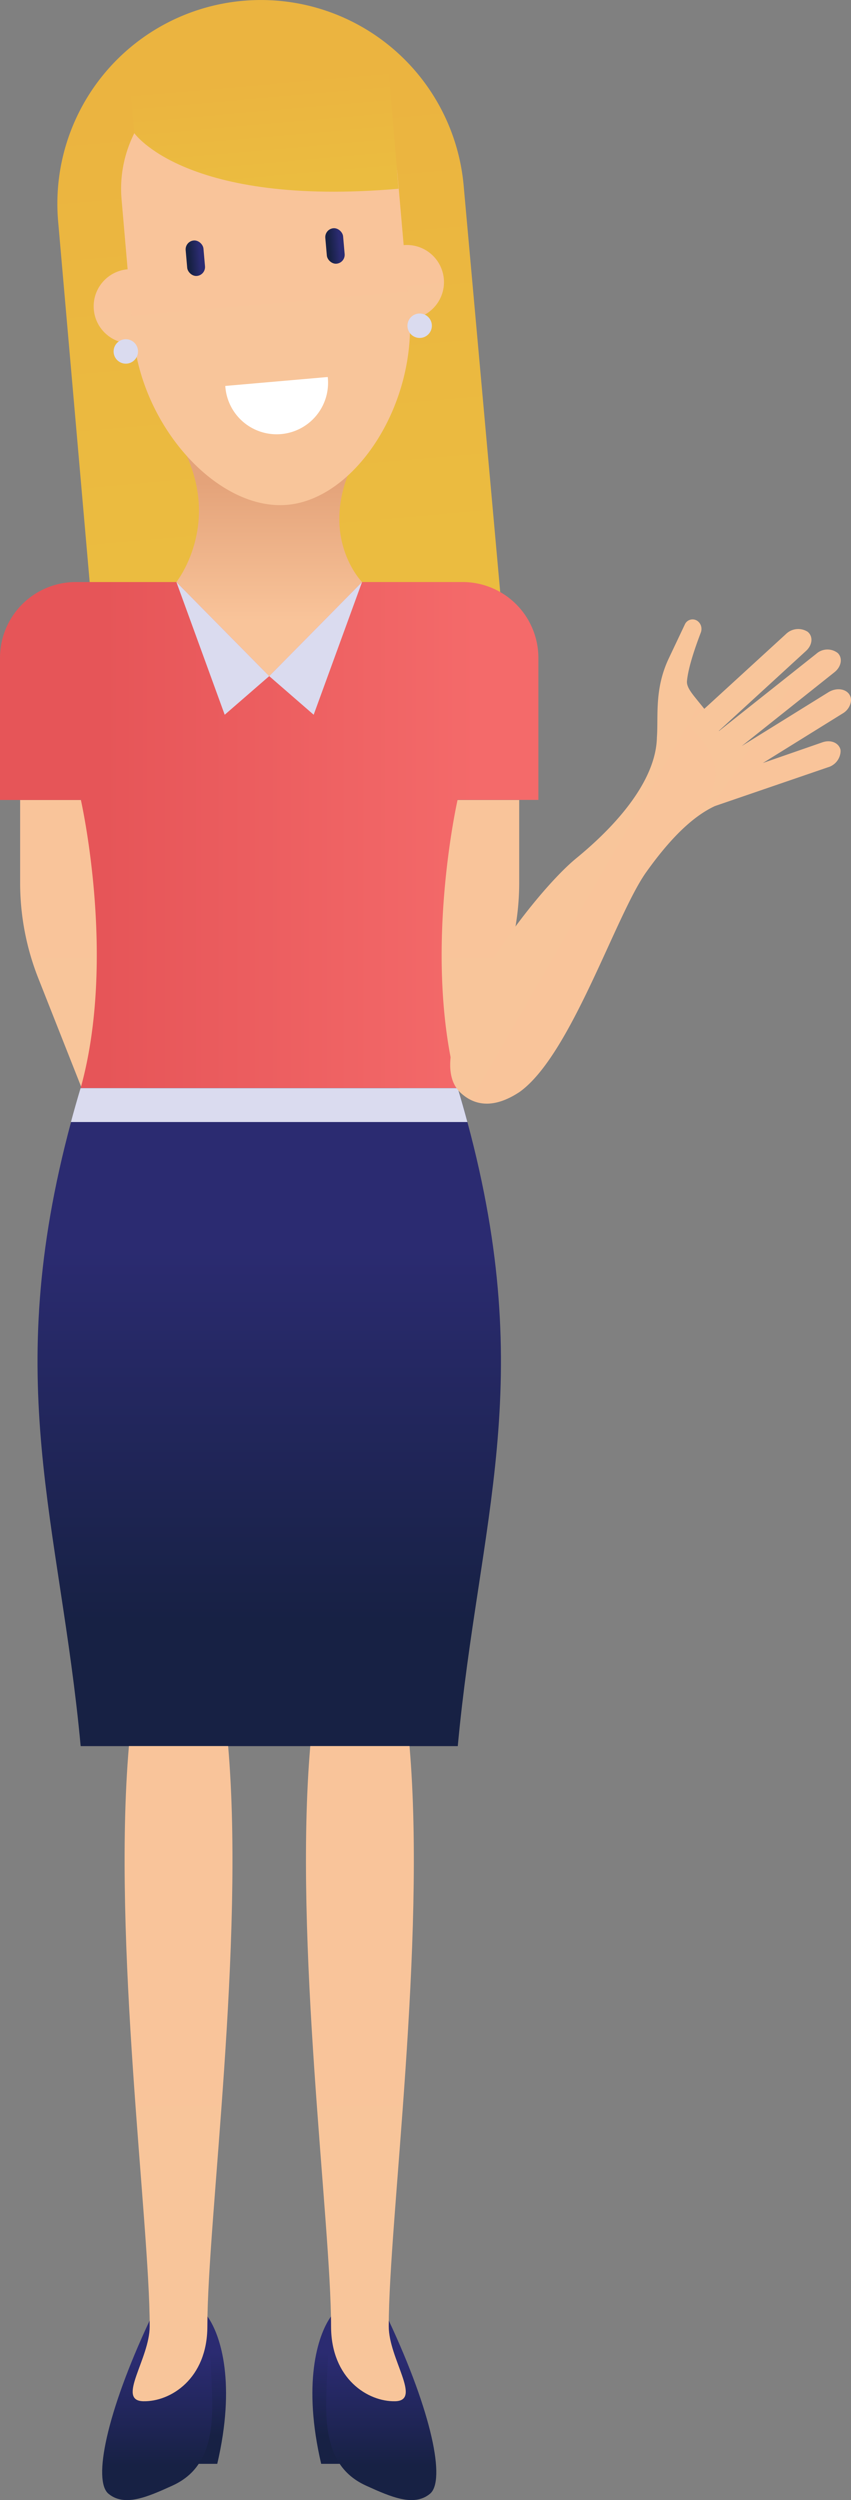 <svg xmlns="http://www.w3.org/2000/svg" xmlns:xlink="http://www.w3.org/1999/xlink" viewBox="0 0 160.99 472.5"><rect x="0" y="0" width="160.99" height="472.5" fill="#808080" stroke="none"/><defs><style>.cls-1{fill:url(#linear-gradient);}.cls-2{fill:url(#linear-gradient-2);}.cls-3{fill:url(#linear-gradient-3);}.cls-4{fill:url(#linear-gradient-4);}.cls-5{fill:url(#linear-gradient-5);}.cls-6{fill:url(#linear-gradient-6);}.cls-7{fill:url(#linear-gradient-7);}.cls-8{fill:url(#linear-gradient-8);}.cls-9{fill:url(#linear-gradient-9);}.cls-10{fill:url(#linear-gradient-10);}.cls-11{fill:url(#linear-gradient-11);}.cls-12{fill:#fff;}.cls-13{fill:#dadbef;}.cls-14{fill:url(#linear-gradient-12);}.cls-15{fill:url(#linear-gradient-13);}.cls-16{fill:url(#linear-gradient-14);}.cls-17{fill:url(#linear-gradient-15);}.cls-18{fill:url(#linear-gradient-16);}.cls-19{fill:url(#linear-gradient-17);}.cls-20{fill:url(#linear-gradient-18);}.cls-21{fill:url(#linear-gradient-19);}.cls-22{fill:url(#linear-gradient-20);}.cls-23{fill:url(#linear-gradient-21);}</style><linearGradient id="linear-gradient" x1="15.12" y1="205.65" x2="15.12" y2="151.19" gradientUnits="userSpaceOnUse"><stop offset="0.14" stop-color="#f8c59a"/><stop offset="0.76" stop-color="#f9c49a"/></linearGradient><linearGradient id="linear-gradient-2" x1="2097.43" y1="205.65" x2="2097.43" y2="151.19" gradientTransform="matrix(-1, 0, 0, 1, 2184.34, 0)" xlink:href="#linear-gradient"/><linearGradient id="linear-gradient-3" x1="51.02" y1="119.6" x2="51.02" y2="-0.07" gradientTransform="translate(-4.72 4.65) rotate(-5)" gradientUnits="userSpaceOnUse"><stop offset="0.12" stop-color="#ebbc40"/><stop offset="0.84" stop-color="#ebb440"/></linearGradient><linearGradient id="linear-gradient-4" y1="157.82" x2="101.85" y2="157.82" gradientUnits="userSpaceOnUse"><stop offset="0.19" stop-color="#e65558"/><stop offset="0.89" stop-color="#f46a6a"/></linearGradient><linearGradient id="linear-gradient-5" x1="50.93" y1="329.99" x2="50.93" y2="205.65" gradientUnits="userSpaceOnUse"><stop offset="0.19" stop-color="#172144"/><stop offset="0.76" stop-color="#2b2b71"/></linearGradient><linearGradient id="linear-gradient-6" x1="50.93" y1="85.32" x2="50.93" y2="127.79" gradientUnits="userSpaceOnUse"><stop offset="0.14" stop-color="#e4a37a"/><stop offset="0.76" stop-color="#f9c49a"/></linearGradient><linearGradient id="linear-gradient-7" x1="24.71" y1="62.63" x2="24.71" y2="48.58" gradientTransform="translate(-4.72 4.65) rotate(-5)" xlink:href="#linear-gradient"/><linearGradient id="linear-gradient-8" x1="77.14" y1="62.63" x2="77.14" y2="48.58" gradientTransform="translate(-4.72 4.65) rotate(-5)" xlink:href="#linear-gradient"/><linearGradient id="linear-gradient-9" x1="50.93" y1="95.56" x2="50.93" y2="10.76" gradientTransform="translate(-4.72 4.65) rotate(-5)" xlink:href="#linear-gradient"/><linearGradient id="linear-gradient-10" x1="35.98" y1="47.61" x2="39.35" y2="47.61" gradientTransform="translate(-0.71 1.19)" xlink:href="#linear-gradient-5"/><linearGradient id="linear-gradient-11" x1="62.49" y1="47.61" x2="65.87" y2="47.61" gradientTransform="translate(-0.82 -1.12)" xlink:href="#linear-gradient-5"/><linearGradient id="linear-gradient-12" x1="64.17" y1="465.64" x2="64.17" y2="437.79" xlink:href="#linear-gradient-5"/><linearGradient id="linear-gradient-13" x1="72.12" y1="472.5" x2="72.12" y2="437.79" xlink:href="#linear-gradient-5"/><linearGradient id="linear-gradient-14" x1="68.09" y1="453.82" x2="68.09" y2="329.99" xlink:href="#linear-gradient"/><linearGradient id="linear-gradient-15" x1="2315.55" y1="465.64" x2="2315.55" y2="437.79" gradientTransform="matrix(-1, 0, 0, 1, 2353.24, 0)" xlink:href="#linear-gradient-5"/><linearGradient id="linear-gradient-16" x1="2323.5" y1="472.5" x2="2323.5" y2="437.79" gradientTransform="matrix(-1, 0, 0, 1, 2353.24, 0)" xlink:href="#linear-gradient-5"/><linearGradient id="linear-gradient-17" x1="2319.47" y1="453.82" x2="2319.47" y2="329.99" gradientTransform="matrix(-1, 0, 0, 1, 2353.24, 0)" xlink:href="#linear-gradient"/><linearGradient id="linear-gradient-18" x1="52.71" y1="37.88" x2="52.71" y2="10.49" xlink:href="#linear-gradient-3"/><linearGradient id="linear-gradient-19" x1="105.45" y1="159.77" x2="124.53" y2="170.79" xlink:href="#linear-gradient"/><linearGradient id="linear-gradient-20" x1="103.73" y1="171.32" x2="103.87" y2="171.4" xlink:href="#linear-gradient"/><linearGradient id="linear-gradient-21" x1="136" y1="134" x2="159.84" y2="147.77" gradientTransform="translate(5.49 -10.44) rotate(3.07)" xlink:href="#linear-gradient"/></defs><g id="Layer_2" data-name="Layer 2"><g id="Layer_1-2" data-name="Layer 1"><path class="cls-1" d="M3.81,151.19v15.65a49,49,0,0,0,3.42,18l8.23,20.82h11V151.19Z"/><path class="cls-2" d="M98.22,151.19v15.65a49,49,0,0,1-3.42,18l-8.23,20.82h-11V151.19Z"/><path class="cls-3" d="M46,.15A38.49,38.49,0,0,0,11,41.86L17.49,116H95L87.72,35.15A38.51,38.51,0,0,0,46,.15Z"/><path class="cls-4" d="M87.51,110H14.34A14.34,14.34,0,0,0,0,124.34v26.85H15.26V151s6.86,29.94,0,54.63H86.6c-6.86-24.69,0-54.63,0-54.63h0v.17h15.25V124.34A14.34,14.34,0,0,0,87.51,110Z"/><path class="cls-5" d="M86.6,330H15.26C11.32,287.55.11,261.53,13.44,212.05q.84-3.13,1.82-6.4H86.6q1,3.27,1.82,6.4C101.76,261.53,90.55,287.55,86.6,330Z"/><path class="cls-6" d="M66.88,87.32H50.93l-16-2C41.83,99.39,33.37,110,33.37,110l17.56,17.79h0L68.49,110S60,101.39,66.88,87.32Z"/><circle class="cls-7" cx="24.74" cy="57.89" r="7.02"/><circle class="cls-8" cx="76.97" cy="53.32" r="7.02"/><path class="cls-9" d="M75.21,33.12l2.22,25.37C79,76.27,67.31,94.28,54.34,95.41h0c-13,1.14-27.58-14.57-29.14-32.35L23,37.69c-1.18-13.52,9.55-25.5,24-26.76a27.05,27.05,0,0,1,19.1,5.55A23.73,23.73,0,0,1,75.21,33.12Z"/><rect class="cls-10" x="35.26" y="45.43" width="3.38" height="6.73" rx="1.69" transform="translate(-4.11 3.41) rotate(-5)"/><rect class="cls-11" x="61.68" y="43.12" width="3.38" height="6.73" rx="1.69" transform="translate(-3.81 5.7) rotate(-5)"/><path class="cls-12" d="M62,71.25a9.73,9.73,0,1,1-19.38,1.69"/><path class="cls-13" d="M88.42,212.05h-75q.84-3.13,1.82-6.4H86.6Q87.58,208.92,88.42,212.05Z"/><path class="cls-14" d="M62.61,437.79c-2.62,3.68-5.36,12.85-1.85,27.85h8.49V437.79Z"/><path class="cls-15" d="M61.71,454.76c0,8.48,2.65,12.77,7.54,15s9.09,4,12.09,1.54.37-15.34-7.79-32.74l-10.94-.77S61.71,448.64,61.71,454.76Z"/><path class="cls-16" d="M73.54,439.64c0-19.78,7.11-72.67,3.93-109.65H58.7c-3.18,37,3.93,89.87,3.93,109.65,0,9.95,7,14.29,12.13,14.17S73.54,445.8,73.54,439.64Z"/><path class="cls-17" d="M39.25,437.79c2.62,3.68,5.36,12.85,1.85,27.85H32.61V437.79Z"/><path class="cls-18" d="M40.15,454.76c0,8.48-2.65,12.77-7.54,15s-9.08,4-12.08,1.54-.38-15.34,7.78-32.74l10.94-.77S40.15,448.64,40.15,454.76Z"/><path class="cls-19" d="M28.32,439.64c0-19.78-7.11-72.67-3.93-109.65H43.16c3.18,37-3.93,89.87-3.93,109.65,0,9.95-7,14.29-12.13,14.17S28.32,445.8,28.32,439.64Z"/><path class="cls-20" d="M25.4,25.16s9.73,14,50,10.51L73.1,8.38,24.3,12.64Z"/><polygon class="cls-13" points="33.37 110 42.51 135.08 50.93 127.78 33.37 110"/><polygon class="cls-13" points="68.49 110 59.34 135.08 50.93 127.78 68.49 110"/><circle class="cls-13" cx="79.39" cy="61.56" r="2.31"/><circle class="cls-13" cx="23.8" cy="66.42" r="2.31"/><path class="cls-21" d="M135.35,152c-.06.13-.13.25-.2.38h0c-3,1.43-7.22,4.47-12.91,12.46-5.82,8.19-14.19,34.52-23.92,41.51l0,0c-3.75,2.49-7.76,3.34-11.17.19-8.56-7.92,12.8-36.91,21.87-44.34s15.11-15.56,15.25-22.84c.3-4.06-.52-9.13,2.28-15l3-6.33a1.6,1.6,0,0,1,2.28-.75,1.82,1.82,0,0,1,.87,1.59,1.93,1.93,0,0,1-.13.7c-.85,2.22-2.37,6.43-2.61,9.15-.09,1,.69,2.05,1.77,3.38C134.83,136,140.54,141.74,135.35,152Z"/><path class="cls-22" d="M104,171.23c0,.05-.06.11-.11.18l-.22.11c.07-.13.14-.25.2-.39Z"/><path class="cls-23" d="M159,141.67a2.36,2.36,0,0,1,0,.6,3.31,3.31,0,0,1-2.37,2.74l-23.73,8.13-.23.08c.07-.11.15-.2.21-.3,5.65-7.93.17-12.84-2.81-16.06l18.58-17a3.32,3.32,0,0,1,4.14-.46h0c1.06.86.93,2.47-.29,3.6l-17,15.57,18.91-15a3.17,3.17,0,0,1,4.09-.14h0c.95.95.67,2.58-.65,3.62L140.31,141l16.4-10.17c1.43-.89,3.2-.71,3.95.39a2,2,0,0,1,.33,1.22,3.16,3.16,0,0,1-1.57,2.39l-15.1,9.37,11.21-3.89C157.12,139.73,158.66,140.36,159,141.67Z"/></g></g></svg>